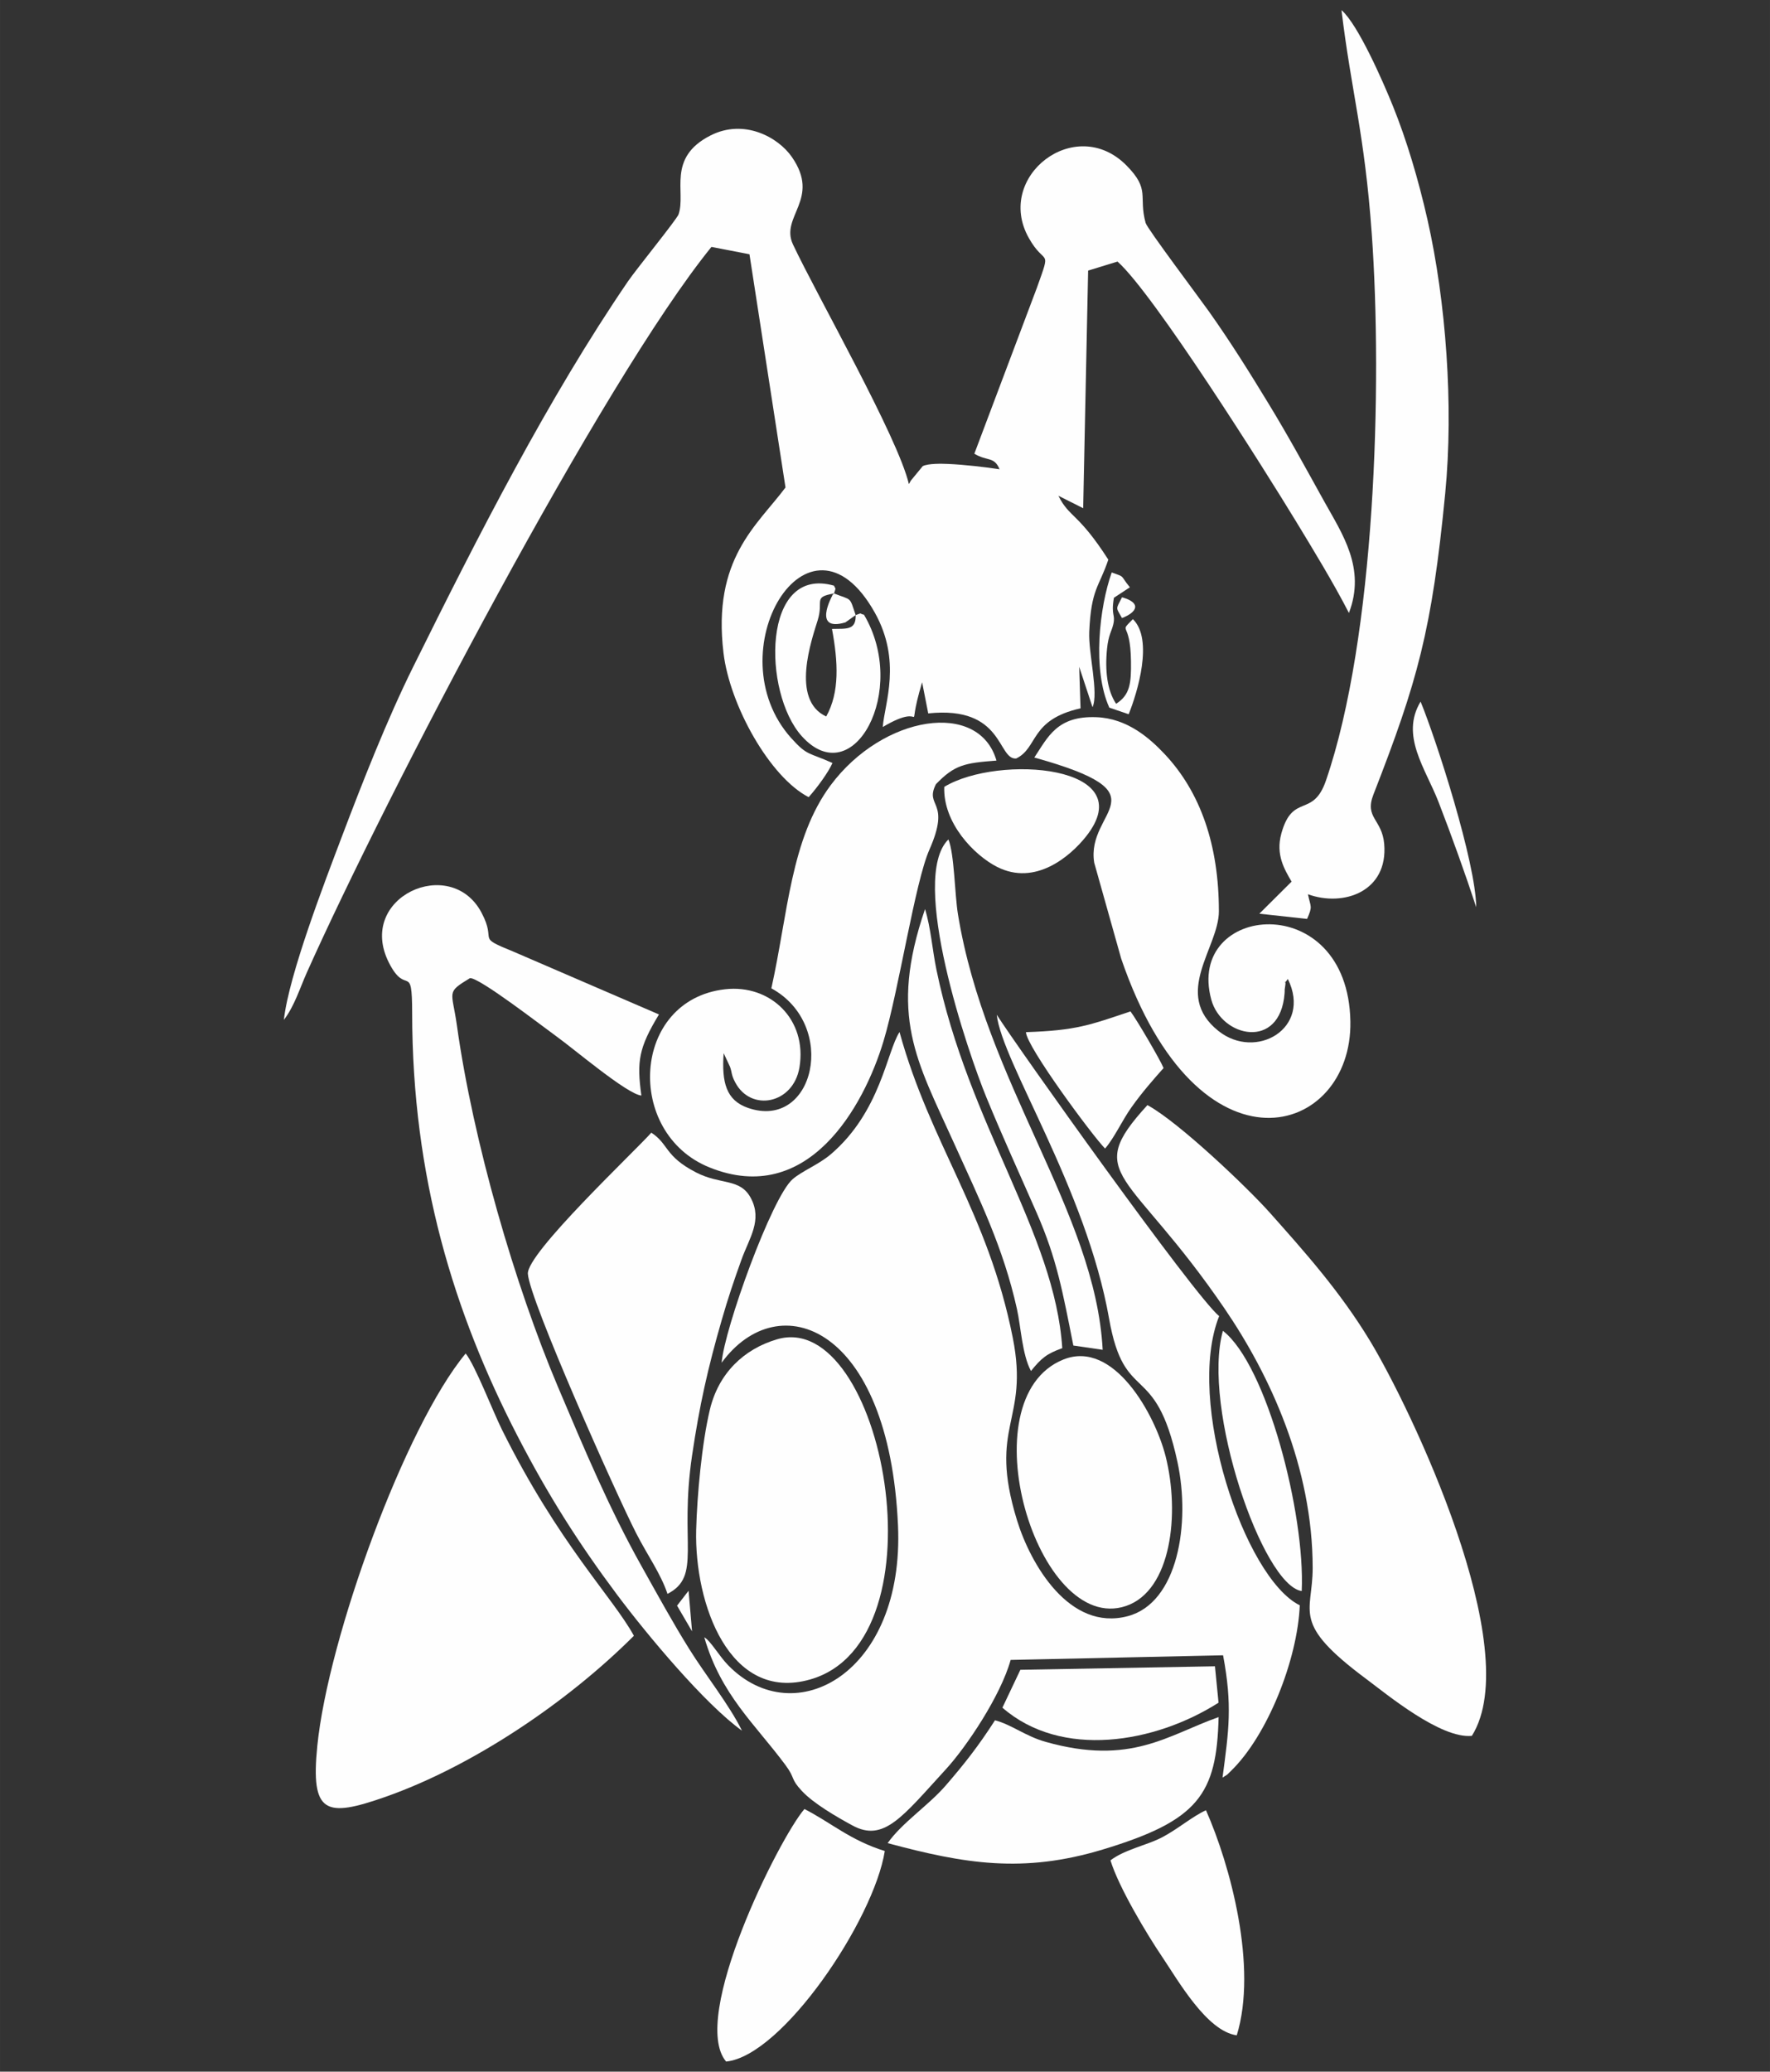 <?xml version="1.0" encoding="UTF-8"?>
<!DOCTYPE svg PUBLIC "-//W3C//DTD SVG 1.1//EN" "http://www.w3.org/Graphics/SVG/1.1/DTD/svg11.dtd">
<!-- Creator: Luis Angel Maciel -->
<svg xmlns="http://www.w3.org/2000/svg" xml:space="preserve" width="8.975mm" height="10.499mm" version="1.1" style="shape-rendering:geometricPrecision; text-rendering:geometricPrecision; image-rendering:optimizeQuality; fill-rule:evenodd; clip-rule:evenodd"
viewBox="0 0 897.46 1049.86"
 xmlns:xlink="http://www.w3.org/1999/xlink">
 <rect x="0" y="0" width="897.46" height="1049.86" fill="#333333" stroke="none"/>
 <defs>
  <style type="text/css">
   <![CDATA[
    .fil0 {fill:#FEFEFE}
   ]]>
  </style>
 </defs>
 <g id="Capa_x0020_1">
  <g id="_2000197076976">
   <path class="fil0" d="M143.93 516.83c5.24,-6.7 8.18,-16.2 11.65,-23.97 40.1,-89.65 149.92,-299.73 205.15,-367.73l19.28 3.72 18.27 118.19c-14.42,19.29 -37.18,36.05 -31.44,83.86 3.2,26.59 23.51,62.97 43.18,73.08 4.58,-5.11 10.21,-12.98 12.07,-17.31 -12.12,-5.5 -12.67,-3.44 -20.91,-12.62 -38.84,-43.27 8.66,-123.32 42.25,-63.82 13.99,24.77 5.09,46.17 4.16,58.2 24.41,-14.5 10.66,8.43 19.96,-22.68l3.1 15.78c38.45,-4.04 34.99,23.55 44.58,22.86 11.27,-5.43 6.79,-19.63 32.65,-25.43l-0.69 -21.06 6.76 20.48c3.21,-7.07 -2.14,-27.42 -1.66,-38.17 0.99,-22 4.92,-22.43 9.67,-36.6 -15.37,-23.92 -19.7,-21.12 -25.31,-32.37l12.56 6.31 2.51 -120.42 14.91 -4.58c18.53,16.56 74.53,105.43 90.44,131.57 8.69,14.3 18.92,31.02 26.89,46.51 8.7,-22.73 -3.39,-40.05 -12.56,-56.58 -9.63,-17.36 -18.13,-32.98 -28.03,-49.23 -9.97,-16.39 -19.42,-31.48 -30.35,-46.92 -4.84,-6.83 -31.38,-42.11 -32.14,-44.91 -3.74,-13.67 2.56,-16.74 -9.72,-29.15 -25.9,-26.18 -66.92,5.67 -49.55,36.7 8.35,14.93 11.68,4.15 4.12,25.34l-31.7 84.05c6.61,3.99 10.07,1.25 12.78,7.88 -6.97,-1.09 -18.28,-2.37 -26.06,-2.7 -3.28,-0.14 -10.06,-0.3 -12.88,1.11l-6.13 7.45c-0.23,0.38 -0.51,1.15 -0.91,1.63 -5.53,-23.73 -46.63,-95.59 -58.78,-121.47 -6.64,-14.14 14.27,-22.91 -0.53,-44.26 -7.05,-10.17 -24.34,-19.49 -41.22,-10.94 -22.43,11.35 -12.35,28.77 -16.25,40.01 -0.88,2.51 -21.54,27.94 -25.62,33.91 -40.48,59.24 -76.1,129.09 -109.12,195.77 -12.99,26.22 -25.42,57.78 -36.2,86.26 -8.39,22.18 -26.62,69.37 -29.18,92.25z"/>
   <path class="fil0" d="M456.09 523.02c-6.48,9.96 -9.61,40.3 -34.73,61.84 -6.25,5.35 -14.41,8.39 -19.45,12.71 -10.54,9.03 -34.69,76.01 -36.01,93.02 28.93,-39.53 84.9,-18.85 89.42,82.46 3.34,74.83 -52.38,105.33 -86.05,70.92 -4.79,-4.9 -8.89,-12.36 -12.17,-14.24 8.43,29.2 25.68,43.89 41.13,64.71 5.24,7.06 2.35,6.73 8.35,13.18 5.94,6.38 17.62,13.12 25.6,17.46 15.96,8.69 25.35,-4.38 47.5,-28.55 10.22,-11.15 27.61,-36.92 32.76,-55.32l107.71 -2.35c4.78,25.52 2.92,37.82 -0.28,61.99 3.36,-2.2 1.51,-0.7 4.28,-3.38 18.43,-17.88 33.73,-56.24 34.89,-83.94 -28.03,-13.8 -58.07,-103.54 -40.88,-146.55 -12.35,-9.97 -103.35,-137.76 -112.77,-152.74 2.63,24.07 45.34,88.14 56.96,154.02 7.82,44.36 23.42,20.56 34.66,72.61 6.74,31.25 0.22,71.43 -25.19,78.16 -29.63,7.85 -49.32,-26.4 -56.15,-48.57 -14.9,-48.34 6.31,-49.9 -2.14,-92.44 -12.64,-63.74 -41.66,-97.75 -57.44,-155z"/>
   <path class="fil0" d="M665.58 794.62c0,23.05 -11.29,27.64 27.3,56.35 10.4,7.74 37.65,30.32 53.42,28.71 27.56,-43.84 -31.24,-166.48 -51.63,-200.13 -15.26,-25.19 -33.38,-45.39 -50.89,-65.06 -11.04,-12.4 -46.01,-45.78 -61.99,-54.45 -33.19,36.27 -9.27,32.2 39.13,103.13 22.96,33.64 44.66,80.3 44.66,131.45z"/>
   <path class="fil0" d="M321.41 828.97c-10.71,-19.56 -38.01,-46.4 -66.84,-104.34 -4.72,-9.47 -13.66,-32.79 -18.46,-38.71 -30.8,37.06 -69.73,144.17 -75.22,198.81 -3.47,34.53 4.17,36.53 34.49,25.89 44.71,-15.71 92.72,-48.33 126.03,-81.65z"/>
   <path class="fil0" d="M391.11 500.86c34.08,18.66 21.76,72.17 -11.83,60.6 -11.07,-3.82 -13.42,-12.89 -12.36,-27.73l3.22 6.87c1.13,3.12 0.49,3.8 2.61,7.86 7.97,15.25 29.54,11.02 32.61,-7.56 4.01,-24.27 -14.77,-42.16 -37.69,-39.57 -47.56,5.37 -50.95,72.92 -7.98,90.27 49.88,20.16 78.23,-30.64 88.28,-63.95 7.79,-25.84 15.96,-80.56 23.27,-97.05 11.15,-25.19 -2.67,-21.43 3.32,-33.2 9.5,-9.83 14.54,-10.73 30.69,-11.95 -8.88,-30.82 -57.57,-23.04 -84.02,12.41 -20.33,27.25 -21.72,65.32 -30.12,103z"/>
   <path class="fil0" d="M208.98 513.35c0.04,83.36 21.16,151.89 53.32,214.19 15.71,30.44 31.38,54.95 50.51,80.52 15.4,20.59 44.65,55.57 63.4,69 -6.44,-13.1 -18.43,-28.07 -26.66,-41.26 -8.56,-13.72 -15.91,-27.19 -24.32,-42.2 -16.24,-29 -28.63,-58.45 -42.34,-90.79 -21.83,-51.52 -43.01,-124.4 -51.23,-183.17 -2.48,-17.71 -5.69,-16.45 6.6,-23.93 4.39,-0.69 37.53,24.97 43.94,29.55 8.67,6.2 35.78,29.27 43,29.94 -2.4,-17.32 -1.35,-24.18 8.92,-41.1l-73.5 -31.71c-20.11,-8.18 -8.26,-4.46 -16.52,-19.96 -15.66,-29.41 -63.65,-7.73 -46.92,25.41 8.82,17.48 11.78,-0.9 11.8,25.51z"/>
   <path class="fil0" d="M654.88 446.79l-16.34 16.25 24.2 2.65c2.94,-6.67 1.83,-5.73 0.44,-12.51 18,6.57 40.72,-1.34 38.67,-25.47 -1.07,-12.6 -10.09,-13.18 -5.49,-25 22.44,-57.53 29.67,-83.28 36.42,-152.67 4.33,-44.44 0.35,-97.44 -8.97,-138.64 -4.6,-20.31 -10.54,-40.3 -17.51,-57.57 -5.14,-12.74 -17.81,-41.56 -26.11,-48.7 5.02,41.72 11.67,62.14 15.34,113.19 5.53,77.14 1.74,204.67 -23.21,277.22 -6.63,19.28 -16.89,6.1 -22.62,26.85 -3,10.87 1.68,18.31 5.18,24.4z"/>
   <path class="fil0" d="M338.46 807.73c17.43,-8.98 5.88,-25.64 12.42,-69.94 3.8,-25.71 8.02,-44.42 15.04,-68.76 3.25,-11.29 6.34,-20.43 10.08,-30.79 3.92,-10.84 10.66,-19.88 4.72,-31.06 -5.45,-10.27 -15.24,-6.55 -27.79,-13.02 -16.07,-8.29 -13.72,-14.3 -22.68,-20.15 -8.88,9.95 -63.24,61.08 -62.6,71.52 0.81,13.25 44.81,111.72 54.9,131.44 5.85,11.44 12.32,20.2 15.91,30.76z"/>
   <path class="fil0" d="M524.44 383.9c67.48,18.78 26.02,26.2 30.37,53.28l13.7 48.7c39.29,114.49 117.24,89.88 116.19,31.75 -1.22,-67.93 -83.85,-59.65 -70.51,-10.98 5.22,19.05 34.88,25.7 37.14,-3.18 0.17,-2.11 -0.09,-1.28 0.22,-3.07 1.02,-5.88 -1.65,0.11 1.44,-4.28 12.37,25.12 -16.27,41.42 -35.17,26.36 -23.64,-18.83 0.2,-42.26 0.2,-60.66 0,-33.65 -9.39,-60.42 -27.44,-79.61 -7.54,-8.01 -18.94,-18.19 -34.7,-18.76 -19.9,-0.74 -24.48,9.96 -31.44,20.45z"/>
   <path class="fil0" d="M394.01 678.72c-17,5 -29.69,17.31 -34.08,35.66 -4.07,17.03 -6.5,43.61 -6.94,60.98 -0.95,37.22 16.74,87.44 57.79,75.75 69.27,-19.72 36.76,-188.14 -16.77,-172.39z"/>
   <path class="fil0" d="M539.18 688.97c-49.24,19.79 -13.23,140.06 31.71,124.91 23.06,-7.78 27.44,-46.85 20.13,-75.84 -5.28,-20.94 -26.24,-59.36 -51.84,-49.07z"/>
   <path class="fil0" d="M504.5 871.8c-8.53,13.26 -15.55,22.14 -25.01,33.08 -8.7,10.06 -22.16,18.84 -29.42,29.17 38.93,10.46 68.65,15.46 109.09,3.23 48.43,-14.64 57.77,-27.82 58.72,-67.1 -25.89,9.14 -44.46,24.71 -87.66,12.56 -10.29,-2.89 -17.31,-8.75 -25.72,-10.94z"/>
   <path class="fil0" d="M368.17 1044.74c28.54,-2.8 74.93,-71.82 80.45,-106.68 -17.58,-5.5 -27.12,-14.3 -40.74,-21.3 -12.85,14.93 -58.42,105.86 -39.71,127.98z"/>
   <path class="fil0" d="M563.05 942.77c4.17,13.7 18.69,37.78 25.99,48.57 8.3,12.27 22.77,38 38.05,40.11 10.63,-34.53 -3.21,-86.13 -15.62,-114.07 -6.96,3.19 -14.05,9.37 -22.03,13.62 -7.86,4.17 -18.98,6.15 -26.39,11.77z"/>
   <path class="fil0" d="M522.74 694.79c5.22,-6.47 7.98,-8.78 15.88,-11.57 -3.86,-58.58 -47.54,-112.91 -63.82,-191.85 -2.08,-10.11 -2.83,-21.1 -5.77,-30.67 -18.53,54.15 -4.18,76.88 14.68,118.6 13.02,28.8 24.97,52.82 31.92,84.06 2.04,9.18 2.62,23.05 7.11,31.43z"/>
   <path class="fil0" d="M544.23 681.88l14.87 2.17c-3.7,-69.89 -59.32,-134.8 -73.38,-220.71 -1.66,-10.14 -1.82,-30.68 -4.84,-37.93 -20.18,19.71 9.92,108.05 19.33,130.89 8.61,20.9 16.21,37.33 25.4,58.28 10.24,23.34 13.21,40.11 18.62,67.3z"/>
   <path class="fil0" d="M517.37 846.21l-9.11 19.19c29.96,26.06 77.29,18.02 109.59,-2.52l-1.82 -18.45 -98.66 1.78z"/>
   <path class="fil0" d="M478.78 398.76c-0.67,18.38 15.18,34.64 26.7,40.52 19.52,9.98 37.24,-5.45 45.06,-15.22 29.13,-36.44 -44.44,-41.88 -71.76,-25.3z"/>
   <path class="fil0" d="M433.85 311.72c0.26,7.81 -4.82,6.83 -12,7.01 3.08,16.67 3.98,31.99 -2.93,44.37 -18.23,-8.4 -7.26,-39.23 -4.31,-48.81 3.11,-10.08 -2.56,-11.6 8.27,-13.54 1.3,-3.56 0.46,-2.24 0.03,-3.94 -36.66,-10.51 -36.32,54.08 -16.4,76.24 26.16,29.08 54.29,-23.21 31.56,-61.53 -2.76,-0.55 -0.36,-1.17 -4.22,0.2z"/>
   <path class="fil0" d="M660.03 806.3c1.79,-39.16 -17.78,-114.73 -39.97,-131.87 -10.87,38.93 20.21,129.13 39.97,131.87z"/>
   <path class="fil0" d="M520.2 523.07c0.19,7.26 33.97,52.84 40.12,58.99 4.82,-5.63 8.61,-14.2 13.4,-20.94 5.44,-7.65 11.04,-13.99 16.26,-19.86 -1.58,-3.93 -13.52,-24.39 -16.78,-28.7 -20.85,6.97 -27.47,9.66 -53,10.51z"/>
   <path class="fil0" d="M748.51 459.75c-0.26,-22.76 -20.04,-84.26 -28.21,-104.2 -10.42,17.29 2.52,33.88 9.14,50.99 6.75,17.46 13.62,36.61 19.07,53.21z"/>
   <path class="fil0" d="M562.47 358.61l9.81 3.35c4.39,-10.86 12.71,-37.95 2.13,-48.2 -7.57,7.83 -1.24,-0.1 -0.96,21.36 0.14,11.01 -0.42,17.03 -7.54,21.54 -4.52,-6.75 -5.74,-16.8 -4.58,-28.08 0.71,-6.85 2.28,-8.48 3.16,-12.23 1.2,-5.17 -1.27,-4.16 0.31,-13.42l8.09 -5.3c-5.33,-6.55 -2.03,-4.93 -9.2,-7.53 -6.21,17.45 -9.93,49.3 -1.22,68.51z"/>
   <path class="fil0" d="M433.85 311.72c-3.23,-9.58 -1.73,-7.34 -10.97,-10.97 -0.29,0.44 -0.83,0.51 -0.95,1.24 -0.01,0.05 -10.17,18.43 6.7,13.43l5.22 -3.7z"/>
   <polygon class="fil0" points="343.29,813.7 350.9,826.72 349.13,806.16 "/>
   <path class="fil0" d="M568.89 313.22c7.71,-2.98 10.04,-7.73 0.02,-10.53 -3.33,6.5 -3.1,4.89 -0.02,10.53z"/>
  </g>
 </g>
</svg>
